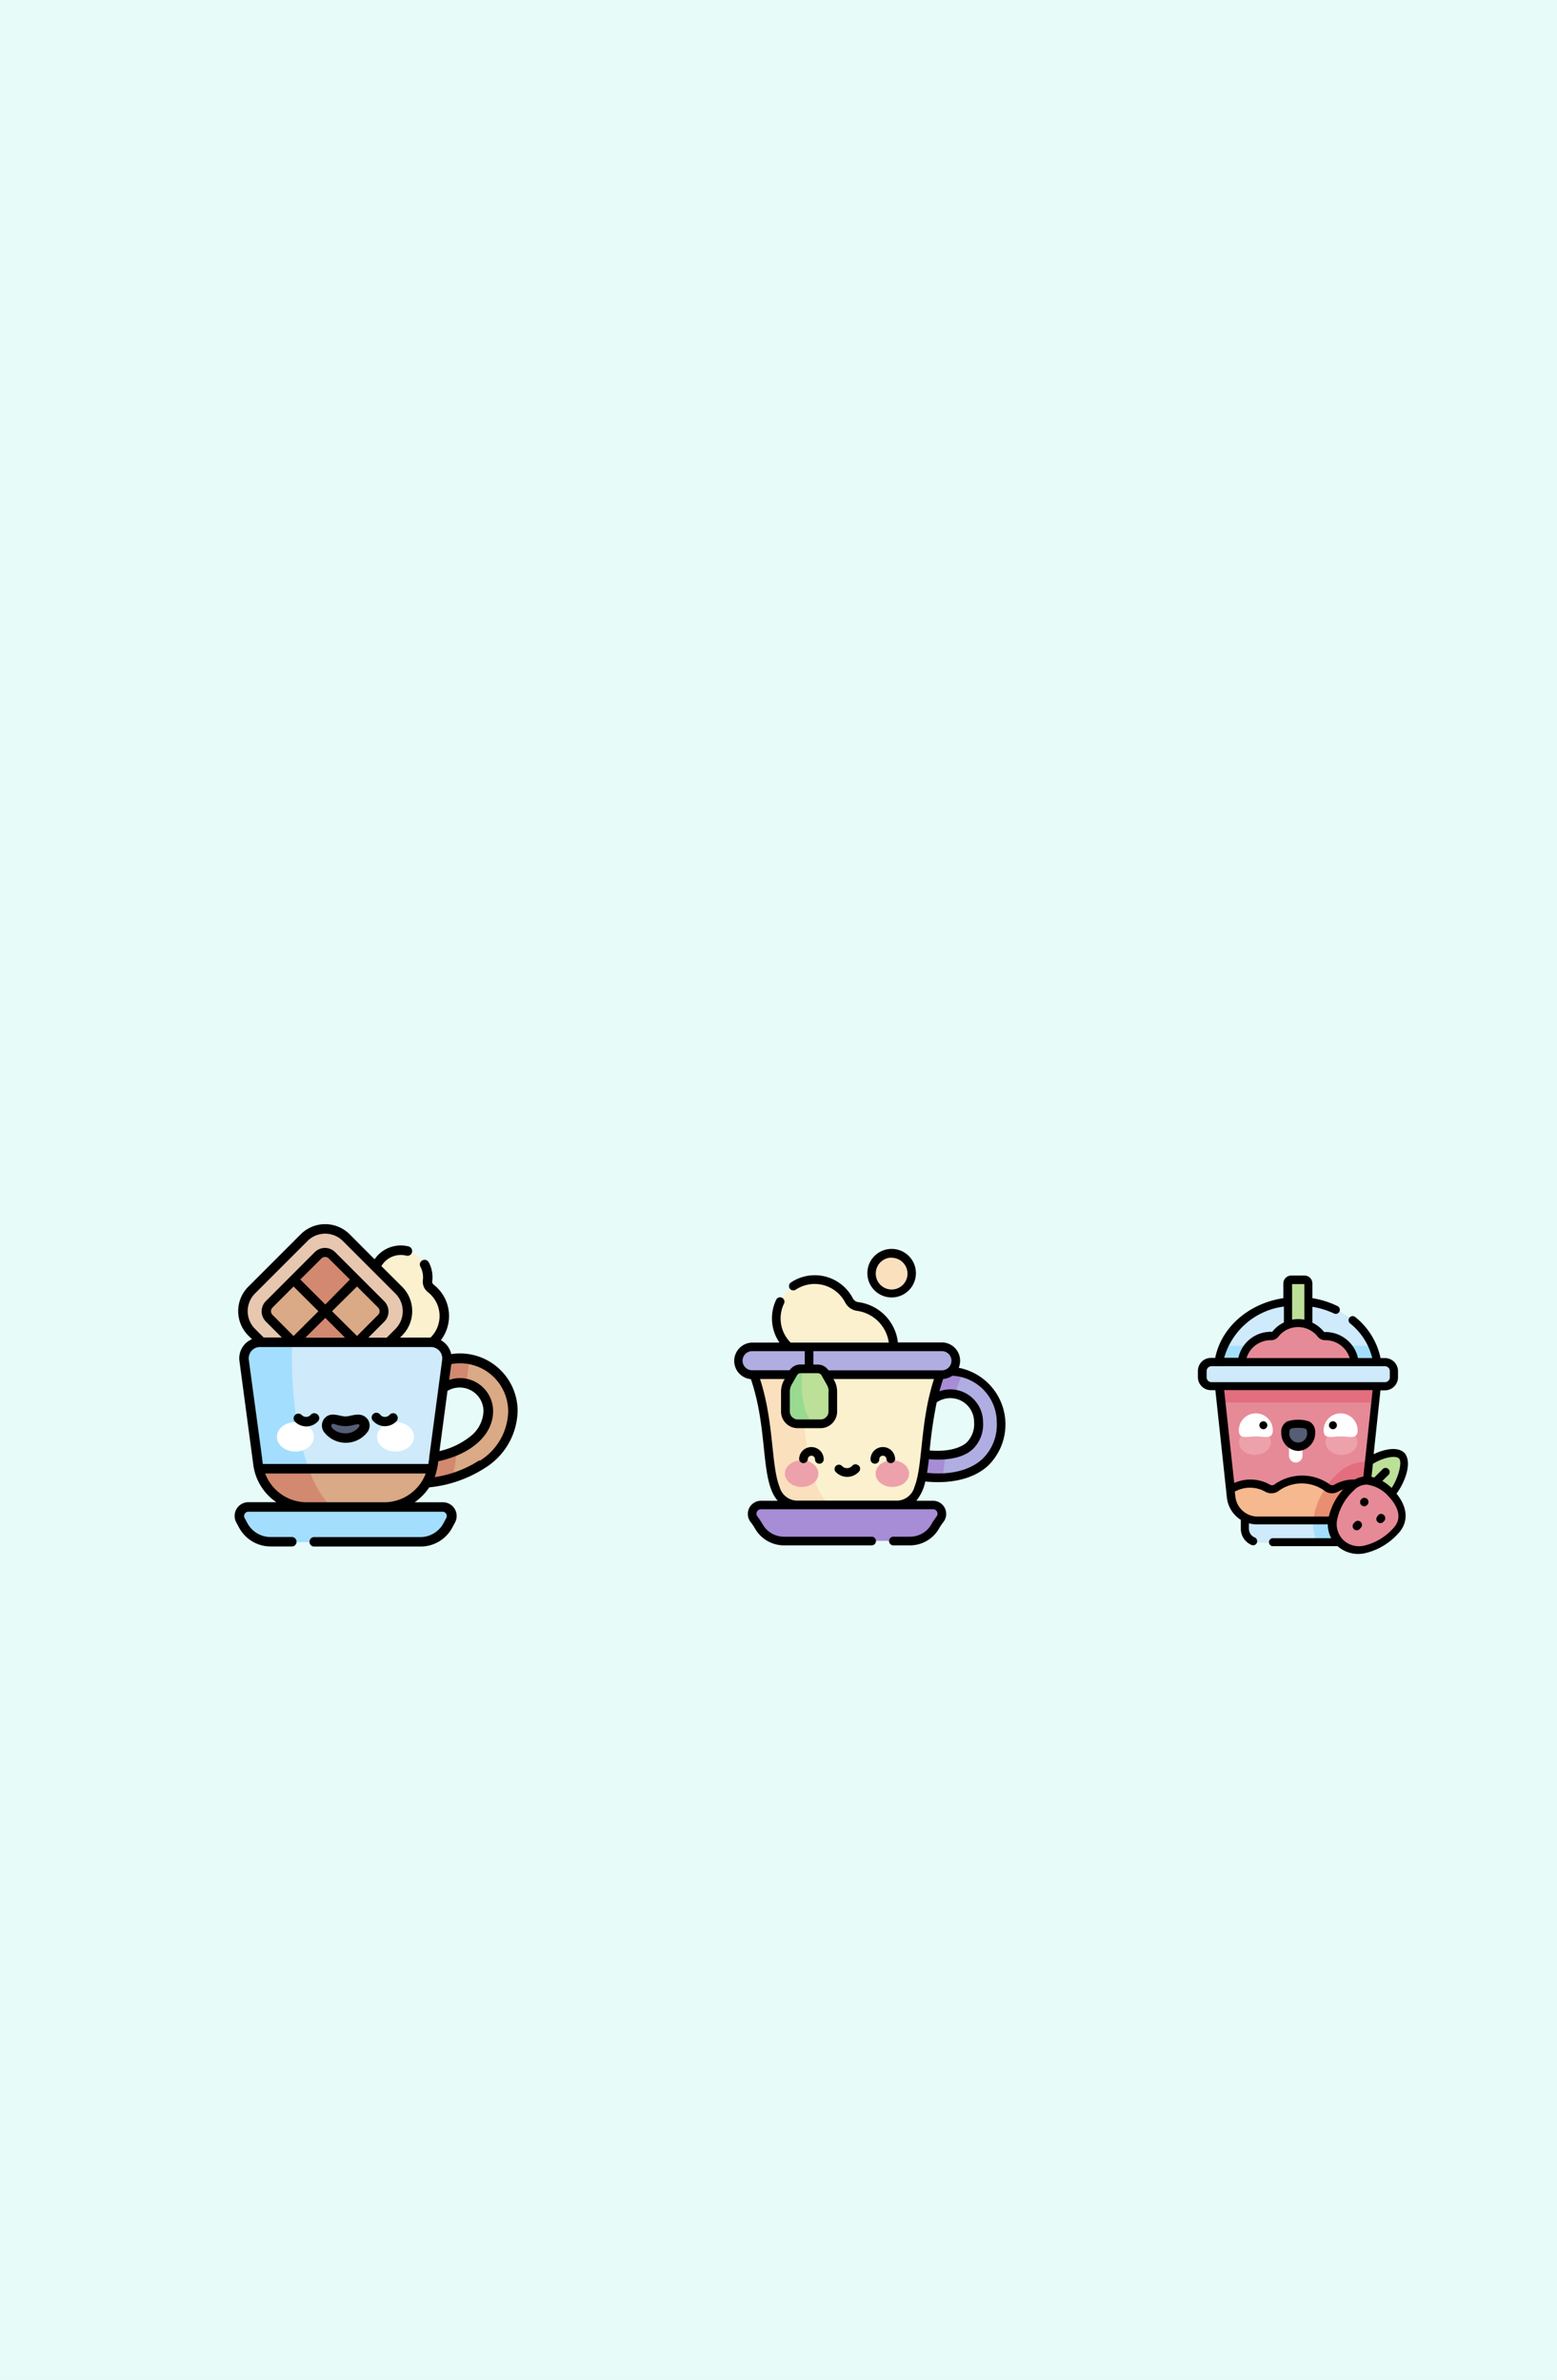 <svg id="图层_1" data-name="图层 1" xmlns="http://www.w3.org/2000/svg" viewBox="0 0 196.24 300"><rect x="0" y="0" width="196.24" height="300" fill="#333333" stroke="none"/><defs><style>.cls-1{fill:#e7fcf8;stroke:#e7fcf8;stroke-miterlimit:10;}.cls-2{fill:#fbf1cf;}.cls-3{fill:#e7c7af;}.cls-4{fill:#daa985;}.cls-5{fill:#d2896f;}.cls-6{fill:#ceeafb;}.cls-7{fill:#a3defe;}.cls-8{fill:#fff;}.cls-9{fill:#565e75;}.cls-10{fill:#b0ade2;}.cls-11{fill:#a78cd6;}.cls-12{fill:#fae0bd;}.cls-13{fill:#bce098;}.cls-14{fill:#99da90;}.cls-15{fill:#eda1ab;}.cls-16{fill:#e68a97;}.cls-17{fill:#e26e7e;}.cls-18{fill:#f6b88e;}.cls-19{fill:#e88f72;}</style></defs><title>画板 1</title><rect class="cls-1" width="196.24" height="300"/><path class="cls-2" d="M53.89,161.43a3.41,3.41,0,1,0-5.88,1.9,4.41,4.41,0,1,0,6.28-.91,1.08,1.08,0,0,1-.4-1Z"/><path class="cls-3" d="M38.33,174.56l-6.62-6.62a3.75,3.75,0,0,1,0-5.3L38.33,156a3.77,3.77,0,0,1,5.31,0l6.62,6.63a3.75,3.75,0,0,1,0,5.3l-6.62,6.62A3.77,3.77,0,0,1,38.33,174.56Z"/><path class="cls-4" d="M41,165.29l-4,4-3.08-3.08a1.24,1.24,0,0,1,0-1.76L37,161.32Z"/><path class="cls-4" d="M48,166.17,45,169.25l-4-4,4-4L48,164.41A1.24,1.24,0,0,1,48,166.17Z"/><path class="cls-5" d="M41,165.29l4,4-3.09,3.08a1.23,1.23,0,0,1-1.75,0L37,169.25Z"/><path class="cls-5" d="M41.86,158.24,45,161.32l-4,4-4-4,3.09-3.08a1.23,1.23,0,0,1,1.75,0Z"/><path class="cls-4" d="M51.66,187a1.55,1.55,0,0,1,0-3.09c5.63,0,9.87-2.62,9.87-6.09a3.56,3.56,0,0,0-6.94-1.13,1.55,1.55,0,0,1-2.94-1,6.66,6.66,0,0,1,13,2.11,8.09,8.09,0,0,1-3.88,6.71A16.33,16.33,0,0,1,51.66,187Z"/><path class="cls-5" d="M57.31,185l.3-2.19a14.74,14.74,0,0,1-6,1.16,1.55,1.55,0,0,0,0,3.09,19,19,0,0,0,5.38-.75,9.82,9.82,0,0,0,.27-1.31Z"/><path class="cls-5" d="M51.65,175.75a1.55,1.55,0,0,0,2.94,1A3.55,3.55,0,0,1,58,174.29a3.16,3.16,0,0,1,.76.09l.34-2.51a5.46,5.46,0,0,0,0-.57,7.11,7.11,0,0,0-1.14-.1,6.66,6.66,0,0,0-6.32,4.55Z"/><path class="cls-6" d="M48.43,190H38.65a6.18,6.18,0,0,1-6.13-5.36L30.77,171.5a2,2,0,0,1,2-2.29H54.31a2,2,0,0,1,2,2.29l-1.76,13.11A6.18,6.18,0,0,1,48.43,190Z"/><path class="cls-7" d="M32.77,169.21a2,2,0,0,0-2,2.29l1.75,13.11A6.18,6.18,0,0,0,38.65,190h3.11c-3.84-3.77-5.24-13.59-4.93-20.76Z"/><path class="cls-4" d="M32.62,185.15a6.19,6.19,0,0,0,6,4.82h9.78a6.18,6.18,0,0,0,6-4.82Z"/><path class="cls-7" d="M55.78,190H31.3a1.13,1.13,0,0,0-1,1.66l.35.65a3.94,3.94,0,0,0,3.47,2.08H53a3.94,3.94,0,0,0,3.47-2.08l.35-.65a1.13,1.13,0,0,0-1-1.66Z"/><ellipse class="cls-8" cx="37.23" cy="181.12" rx="2.33" ry="1.86"/><ellipse class="cls-8" cx="49.85" cy="181.12" rx="2.33" ry="1.86"/><path class="cls-9" d="M43.54,179.15c-.92,0-1.75-.62-2.26.14s.65,2,2.26,2,2.79-1.21,2.27-2S44.46,179.15,43.54,179.15Z"/><path class="cls-5" d="M38.65,190h3.11a13.14,13.14,0,0,1-2.83-4.82H32.62a6.19,6.19,0,0,0,6,4.82Z"/><path d="M43.54,178.55c-.78,0-2-.73-2.76.41a1.41,1.41,0,0,0,0,1.47,3.44,3.44,0,0,0,5.6,0,1.41,1.41,0,0,0,0-1.47C45.53,177.82,44.32,178.55,43.54,178.55Zm0,2.13c-1.25,0-1.93-.82-1.77-1.05s.16-.17.77,0a3.64,3.64,0,0,0,2,0c.63-.14.68-.11.77,0s-.52,1.05-1.77,1.05ZM40,178.29a.59.59,0,0,0-.84.06.77.77,0,0,1-1.15,0,.6.6,0,0,0-.9.78,2,2,0,0,0,3,0A.59.59,0,0,0,40,178.29Zm16.87-7.6a2.61,2.61,0,0,0-1.31-1.75,5,5,0,0,0-.9-7,.47.47,0,0,1-.18-.44,4,4,0,0,0-.44-2.38.6.6,0,0,0-.81-.24.58.58,0,0,0-.24.8,2.85,2.85,0,0,1,.31,1.67,1.67,1.67,0,0,0,.63,1.53,3.81,3.81,0,0,1,.33,5.73H50.42l.26-.26a4.35,4.35,0,0,0,0-6.15l-2.61-2.6a2.84,2.84,0,0,1,3.14-1.32.59.59,0,0,0,.72-.43.61.61,0,0,0-.43-.73,4,4,0,0,0-4.29,1.62l-3.15-3.16a4.36,4.36,0,0,0-6.15,0l-6.62,6.62a4.36,4.36,0,0,0,0,6.15l.47.46a2.61,2.61,0,0,0-1.58,2.76l1.75,13.11a6.76,6.76,0,0,0,2.9,4.68H31.3a1.73,1.73,0,0,0-1.52,2.55l.35.65a4.52,4.52,0,0,0,4,2.38h2.57a.6.6,0,1,0,0-1.19H34.12A3.32,3.32,0,0,1,31.18,192l-.35-.65a.54.54,0,0,1,.47-.79H55.78a.54.54,0,0,1,.47.79l-.35.65A3.32,3.32,0,0,1,53,193.76H39.53a.6.6,0,0,0,0,1.19H53a4.52,4.52,0,0,0,4-2.38l.35-.65a1.73,1.73,0,0,0-1.52-2.55H52.26a7,7,0,0,0,1.84-1.88,15.84,15.84,0,0,0,7-2.43,8.68,8.68,0,0,0,4.14-7.2,7.26,7.26,0,0,0-8.35-7.17Zm-.47,4.64a3,3,0,0,1,4.54,2.53,4.25,4.25,0,0,1-1.69,3.23,9.7,9.7,0,0,1-3.86,1.83ZM32.13,163.06l6.62-6.62a3.15,3.15,0,0,1,4.47,0l6.62,6.62a3.16,3.16,0,0,1,0,4.46l-1.1,1.1H46.42l2-2a1.83,1.83,0,0,0,0-2.6l-6.17-6.17a1.82,1.82,0,0,0-2.59,0L33.52,164a1.83,1.83,0,0,0,0,2.6l2,2H33.23l-1.1-1.1A3.16,3.16,0,0,1,32.13,163.06Zm8,2.23L37,168.41l-2.66-2.67a.65.65,0,0,1,0-.91L37,162.17Zm-2.28-4,2.67-2.66a.65.65,0,0,1,.91,0l2.67,2.66L41,164.44ZM41,166.13l2.49,2.49h-5Zm.85-.84L45,162.17l2.66,2.66a.65.65,0,0,1,0,.91L45,168.41Zm6.6,24.08H38.65a5.6,5.6,0,0,1-5.23-3.63H53.66a5.6,5.6,0,0,1-5.23,3.63Zm5.66-5.77h0c0,.27-.1.73-.12.94H33.12c0-.22-1.16-8.65-1.76-13.13a1.42,1.42,0,0,1,1.41-1.61H54.31a1.43,1.43,0,0,1,1.42,1.61Zm6.32.47a14.09,14.09,0,0,1-5.64,2.13,9,9,0,0,0,.45-2c4.21-.9,6.91-3.35,6.91-6.32a4.17,4.17,0,0,0-5.54-3.93l.27-2a6.07,6.07,0,0,1,7.17,6,7.51,7.51,0,0,1-3.62,6.21Zm-10.49-5.78a.59.59,0,0,0-.84.06.77.77,0,0,1-.58.26.74.74,0,0,1-.58-.26.6.6,0,1,0-.9.78,2,2,0,0,0,2.95,0A.6.6,0,0,0,49.92,178.29Z"/><path class="cls-10" d="M116.53,186.17a1.41,1.41,0,1,1,.31-2.8c1.12.12,3.88.26,5.39-1.09a3.81,3.81,0,0,0,1.12-3,3.58,3.58,0,0,0-6.81-1.54,1.41,1.41,0,0,1-2.55-1.22,6.4,6.4,0,0,1,12.18,2.76c0,5.4-4.31,7.49-9.64,6.9Z"/><path class="cls-11" d="M116.84,183.37a1.41,1.41,0,1,0-.31,2.8,14.23,14.23,0,0,0,2.24.09c.16-.89.28-1.85.39-2.86a13,13,0,0,1-2.32,0Z"/><path class="cls-11" d="M114.66,178.39a1.41,1.41,0,0,0,1.88-.66,3.6,3.6,0,0,1,3.23-2,4.07,4.07,0,0,1,.61.05c.15-.53.31-1.06.5-1.58l.41-1.11a6.36,6.36,0,0,0-7.3,3.46A1.42,1.42,0,0,0,114.66,178.39Z"/><path class="cls-2" d="M107.05,163.91a4.88,4.88,0,1,0-4.72,7.13,5.24,5.24,0,1,0,5.81-6.36A1.45,1.45,0,0,1,107.05,163.91Z"/><circle class="cls-12" cx="112.39" cy="160.49" r="2.51"/><path class="cls-2" d="M118.48,173.29c-3,8.16-.58,16.42-5.62,16.42H100.65c-5,0-2.66-8.26-5.62-16.42Z"/><path class="cls-12" d="M95,173.29c3,8.16.58,16.42,5.62,16.42h3.95c-3.34-2.77-3.54-13.1-3.2-16.42Z"/><path class="cls-10" d="M118.71,169.77H94.8a1.76,1.76,0,1,0,0,3.52h23.91a1.76,1.76,0,1,0,0-3.52Z"/><path class="cls-11" d="M118.48,191.49c-.22.3-.43.61-.62.92a3.62,3.62,0,0,1-3.13,1.82h-16a3.62,3.62,0,0,1-3.13-1.82c-.19-.31-.4-.62-.62-.92a1.11,1.11,0,0,1,.88-1.78H117.6a1.11,1.11,0,0,1,.88,1.78Z"/><path class="cls-13" d="M103.41,179.48h-2.87A1.55,1.55,0,0,1,99,177.93v-2.51a2.33,2.33,0,0,1,.31-1.15l.65-1.16a1.1,1.1,0,0,1,1-.56h2.17a1.11,1.11,0,0,1,1,.56l.65,1.16a2.32,2.32,0,0,1,.3,1.15v2.51a1.54,1.54,0,0,1-1.55,1.55Z"/><path class="cls-14" d="M101.15,172.55h-.26a1.1,1.1,0,0,0-1,.56l-.65,1.16a2.33,2.33,0,0,0-.31,1.15v2.51a1.55,1.55,0,0,0,1.56,1.55h2c-1.11-1.08-1.66-3.55-1.35-6.93Z"/><ellipse class="cls-15" cx="101.04" cy="185.76" rx="2.11" ry="1.68"/><ellipse class="cls-15" cx="112.47" cy="185.76" rx="2.11" ry="1.68"/><path d="M120.84,172.4a2.31,2.31,0,0,0-2.13-3.18h-5.54a5.78,5.78,0,0,0-5-5.08.9.9,0,0,1-.68-.48,5.41,5.41,0,0,0-7.8-2,.56.56,0,0,0-.16.76.55.55,0,0,0,.76.15,4.33,4.33,0,0,1,6.23,1.61,2,2,0,0,0,1.5,1.06,4.69,4.69,0,0,1,4,4H99.65a4.29,4.29,0,0,1-.83-4.92.55.55,0,0,0-.26-.73.54.54,0,0,0-.73.25,5.41,5.41,0,0,0,.41,5.4H94.8a2.31,2.31,0,0,0-.16,4.61c2.22,6.47,1.14,12.79,3.38,15.33H95.91a1.66,1.66,0,0,0-1.32,2.66,6.85,6.85,0,0,1,.58.86,4.2,4.2,0,0,0,3.61,2.1h11.15a.55.55,0,0,0,0-1.09H98.78a3.1,3.1,0,0,1-2.66-1.56,9.3,9.3,0,0,0-.66-1,.56.56,0,0,1,.45-.9H117.6a.56.56,0,0,1,.45.9,9.3,9.3,0,0,0-.66,1,3.1,3.1,0,0,1-2.66,1.56h-2.2a.55.55,0,0,0,0,1.09h2.2a4.2,4.2,0,0,0,3.61-2.1,6.85,6.85,0,0,1,.58-.86,1.66,1.66,0,0,0-1.32-2.66h-2.11a5.66,5.66,0,0,0,1.13-2.43c2.74.28,5.81-.1,7.87-1.95a7.27,7.27,0,0,0-3.65-12.38Zm-18.32-2.08h16.19a1.21,1.21,0,1,1,0,2.42H104.42a1.62,1.62,0,0,0-1.36-.73h-.54Zm1.9,5.1v2.51a1,1,0,0,1-1,1h-2.87a1,1,0,0,1-1-1v-2.51a1.81,1.81,0,0,1,.23-.88l.66-1.16a.53.53,0,0,1,.47-.28h2.17a.56.56,0,0,1,.47.28l.65,1.16a1.71,1.71,0,0,1,.24.88Zm-10.83-3.89a1.21,1.21,0,0,1,1.21-1.21h6.63V172h-.54a1.65,1.65,0,0,0-1.37.73H94.8A1.21,1.21,0,0,1,93.59,171.53Zm21.66,15.92a2.33,2.33,0,0,1-2.39,1.71H100.65a2.33,2.33,0,0,1-2.39-1.71c-1.09-2.71-.68-8.13-2.47-13.62H98.9l-.09.17a3,3,0,0,0-.37,1.42v2.51a2.1,2.1,0,0,0,2.1,2.1h2.87a2.1,2.1,0,0,0,2.1-2.1v-2.51a3,3,0,0,0-.37-1.42l-.1-.17h12.68C115.93,179.32,116.34,184.75,115.25,187.45Zm2.81-10.68a3.11,3.11,0,0,1,1.71-.53,3,3,0,0,1,3,3,3.28,3.28,0,0,1-.94,2.6c-.33.31-1.65,1.25-4.66,1A56.62,56.62,0,0,1,118.06,176.77Zm5.7,7.2c-1.53,1.37-4,2-6.92,1.69.09-.54.17-1.11.24-1.72,1.82.16,4.14,0,5.51-1.25a4.32,4.32,0,0,0,1.31-3.42,4.13,4.13,0,0,0-4.13-4.13,4,4,0,0,0-1.37.24c.14-.51.29-1,.47-1.55a2.35,2.35,0,0,0,1.16-.41,5.88,5.88,0,0,1,5.6,5.85,6,6,0,0,1-1.87,4.7Zm-11.38-20.42a3.06,3.06,0,1,0-3.06-3.06A3.06,3.06,0,0,0,112.38,163.55Zm0-5a2,2,0,1,1-2,2A2,2,0,0,1,112.38,158.53Zm-4.2,26.17a.54.54,0,0,0-.77.05.89.89,0,0,1-.66.3.87.87,0,0,1-.65-.3.55.55,0,0,0-.82.72,2,2,0,0,0,3,0A.54.54,0,0,0,108.18,184.7Zm-5.91-2.31a1.54,1.54,0,0,0-1.55,1.55.55.55,0,0,0,1.09,0,.46.46,0,0,1,.46-.46.45.45,0,0,1,.45.46.55.55,0,0,0,1.1,0,1.55,1.55,0,0,0-1.55-1.55Zm9,0a1.55,1.55,0,0,0-1.55,1.55.55.55,0,0,0,1.1,0,.45.45,0,0,1,.45-.46.46.46,0,0,1,.46.46.55.55,0,0,0,1.09,0,1.54,1.54,0,0,0-1.55-1.55Z"/><path class="cls-13" d="M175.34,188.44a2.55,2.55,0,0,1-3.61-3.6c1-1,3.93-2.31,4.92-1.32S176.33,187.45,175.34,188.44Z"/><path class="cls-6" d="M168.58,194.47h-9.91a1.7,1.7,0,0,1-1.7-1.7v-3.06h13.31v3.06A1.7,1.7,0,0,1,168.58,194.47Z"/><path class="cls-6" d="M173.66,172.81c0-4.84-4.5-8.77-10-8.77s-10,3.93-10,8.77Z"/><path class="cls-7" d="M153.59,172.81h20.07a7.7,7.7,0,0,0-.68-3.16H154.26A7.85,7.85,0,0,0,153.59,172.81Z"/><path class="cls-16" d="M168.7,191.71H158.54a3.36,3.36,0,0,1-3.33-3l-1.5-14h19.82l-1.5,14a3.35,3.35,0,0,1-3.33,3Z"/><path class="cls-17" d="M153.93,176.8h19.38l.22-2.06H153.71Z"/><path class="cls-17" d="M172.51,184.26a5.16,5.16,0,0,0-4,1.58,9.94,9.94,0,0,0-2.9,5.07,7.6,7.6,0,0,0-.1.8h3.16a3.35,3.35,0,0,0,3.33-3Z"/><path class="cls-18" d="M170.6,187a4.33,4.33,0,0,0-2.17.57,1,1,0,0,1-1.16-.09,5.45,5.45,0,0,0-6.35,0,1.06,1.06,0,0,1-1.17.09,4.39,4.39,0,0,0-4.63.19l.09.92a3.36,3.36,0,0,0,3.33,3h10.17a3.35,3.35,0,0,0,3.32-3l.15-1.39a4.31,4.31,0,0,0-1.58-.29Z"/><path class="cls-13" d="M164.45,161.36h-1.66a.45.45,0,0,0-.45.45v6.81h2.57v-6.81A.45.45,0,0,0,164.45,161.36Z"/><path class="cls-16" d="M170.75,172.1a3.67,3.67,0,0,0-3.73-3.67.69.69,0,0,1-.53-.25,3.66,3.66,0,0,0-5.74,0,.67.67,0,0,1-.53.25,3.67,3.67,0,0,0-3.73,3.67Z"/><path class="cls-6" d="M174.56,171.71H152.69a1.13,1.13,0,0,0-1.13,1.12v.79a1.13,1.13,0,0,0,1.13,1.12h21.87a1.12,1.12,0,0,0,1.12-1.12v-.79A1.12,1.12,0,0,0,174.56,171.71Z"/><path class="cls-7" d="M165.64,190.91a6.08,6.08,0,0,0,.36,3.56h2.58a1.7,1.7,0,0,0,1.7-1.7v-3.06H166a8.93,8.93,0,0,0-.33,1.2Z"/><path class="cls-19" d="M172.18,187.33a4.53,4.53,0,0,0-1.58-.29,4.33,4.33,0,0,0-2.17.57,1,1,0,0,1-1.16-.09l-.1-.07a8.9,8.9,0,0,0-1.53,3.46,7.6,7.6,0,0,0-.1.8h3.16a3.35,3.35,0,0,0,3.33-3Z"/><path class="cls-16" d="M175.21,188.16c1.62,1.62,2.09,3.5.62,5-2.52,2.53-5.33,3-7,1.36s-1.17-4.43,1.36-7c1.46-1.46,3.35-1,5,.63Z"/><path class="cls-8" d="M163.31,184.36a.86.86,0,0,1-.85-.85v-2.09h1.7v2.09A.85.85,0,0,1,163.31,184.36Z"/><ellipse class="cls-15" cx="158.17" cy="181.8" rx="2.01" ry="1.6"/><ellipse class="cls-15" cx="169.08" cy="181.8" rx="2.01" ry="1.6"/><path class="cls-9" d="M165.25,180.57c0-1-.73-1.1-1.63-1.1s-1.62.1-1.62,1.1a1.63,1.63,0,1,0,3.25,0Z"/><path class="cls-8" d="M166.83,180.3a2.14,2.14,0,1,1,4.28,0c0,1.18-1,.77-2.14.77S166.83,181.48,166.83,180.3Z"/><path class="cls-8" d="M160.42,180.3a2.14,2.14,0,1,0-4.28,0c0,1.18,1,.77,2.14.77S160.42,181.48,160.42,180.3Z"/><path d="M163.62,182.9a2.25,2.25,0,0,0,2.14-2.33,1.43,1.43,0,0,0-.76-1.39,4.44,4.44,0,0,0-2.76,0,1.44,1.44,0,0,0-.75,1.39A2.24,2.24,0,0,0,163.62,182.9Zm0-2.91c1.07,0,1.11.17,1.11.58a1.12,1.12,0,1,1-2.22,0c0-.41.05-.58,1.11-.58Zm13.4,3.17c-.92-.92-2.72-.41-3.89.15l.86-8.05h.57a1.65,1.65,0,0,0,1.64-1.64v-.79a1.65,1.65,0,0,0-1.64-1.64H174a9,9,0,0,0-3.19-5.17.51.51,0,0,0-.72.07.52.52,0,0,0,.07.73,8,8,0,0,1,2.79,4.37h-1.79a4.2,4.2,0,0,0-4.16-3.28.16.16,0,0,1-.11,0,4.21,4.21,0,0,0-1.48-1.18v-2a10.56,10.56,0,0,1,2.73.84.51.51,0,0,0,.68-.24.52.52,0,0,0-.24-.69,11.5,11.5,0,0,0-3.17-1v-1.85a1,1,0,0,0-1-1h-1.66a1,1,0,0,0-1,1v1.85c-4.38.66-7.82,3.68-8.59,7.53h-.54a1.64,1.64,0,0,0-1.64,1.64v.79a1.64,1.64,0,0,0,1.64,1.64h.56c.11,1,1.39,12.92,1.45,13.52a3.83,3.83,0,0,0,1.76,2.83v1.16a2.22,2.22,0,0,0,1.35,2,.51.51,0,0,0,.67-.27.52.52,0,0,0-.27-.68,1.18,1.18,0,0,1-.73-1.09v-.69a4.11,4.11,0,0,0,1.06.14h8.88a3.93,3.93,0,0,0,.43,1.74h-7.43a.51.51,0,0,0,0,1h8.23a3.94,3.94,0,0,0,3.46.89,8.05,8.05,0,0,0,4.09-2.38c1.52-1.52,1.25-3.46-.12-5.13,1-1.31,2.11-4,.94-5.2Zm-14.17-21.29h1.55v4.48a4.25,4.25,0,0,0-1.55,0Zm3.24,6.63a1.18,1.18,0,0,0,.94.44,3.2,3.2,0,0,1,3.08,2.25h-13a3.19,3.19,0,0,1,3.08-2.25,1.17,1.17,0,0,0,.93-.44A3.15,3.15,0,0,1,166.09,168.5Zm-4.27-3.8v2a4.18,4.18,0,0,0-1.47,1.18.17.17,0,0,1-.12,0,4.18,4.18,0,0,0-4.15,3.28h-1.79A9,9,0,0,1,161.82,164.7Zm-9.13,9.53a.61.61,0,0,1-.61-.61v-.79a.61.61,0,0,1,.61-.61h21.87a.62.62,0,0,1,.61.61v.79a.61.61,0,0,1-.61.61Zm1.6,1H173l-1.17,10.91a3,3,0,0,0-1.07.36,4.89,4.89,0,0,0-2.54.63.53.53,0,0,1-.6,0,6,6,0,0,0-7,0,.51.51,0,0,1-.59,0,5,5,0,0,0-4.47-.19Zm13.22,15.94h-9a2.83,2.83,0,0,1-2.81-2.53l-.07-.61a3.93,3.93,0,0,1,3.83,0,1.56,1.56,0,0,0,1.75-.13,4.94,4.94,0,0,1,5.71,0,1.54,1.54,0,0,0,1.74.13,3.55,3.55,0,0,1,.63-.28,7.65,7.65,0,0,0-1.81,3.43Zm8,1.57a7.08,7.08,0,0,1-3.55,2.09,2.88,2.88,0,0,1-2.68-.73,2.83,2.83,0,0,1-.78-2.37,6.85,6.85,0,0,1,2.14-3.86,2.25,2.25,0,0,1,1.62-.73,4.44,4.44,0,0,1,2.8,1.54c.77.83,2,2.55.45,4.06Zm-.1-5.17a6.64,6.64,0,0,0-1.18-.89l.81-.8a.52.52,0,0,0-.73-.73l-1.1,1.1-.35-.09.18-1.64c1.34-.8,2.84-1.11,3.29-.66S176.21,186.4,175.37,187.6Zm-4.62,4.29-.11.11a.52.52,0,1,0,.73.73l.1-.11a.52.52,0,0,0,0-.73A.51.51,0,0,0,170.75,191.89Zm.85-2.94-.11.11a.52.52,0,0,0,.73.73l.11-.11a.52.52,0,0,0-.73-.73Zm2.09,2.09-.11.11a.51.51,0,0,0,0,.72.5.5,0,0,0,.73,0l.1-.1a.52.52,0,0,0,0-.73A.51.51,0,0,0,173.69,191ZM168,180.16a.5.5,0,1,0-.5-.5A.5.5,0,0,0,168,180.16Zm-8.78,0a.5.5,0,1,0-.49-.5A.5.5,0,0,0,159.23,180.16Z"/></svg>
